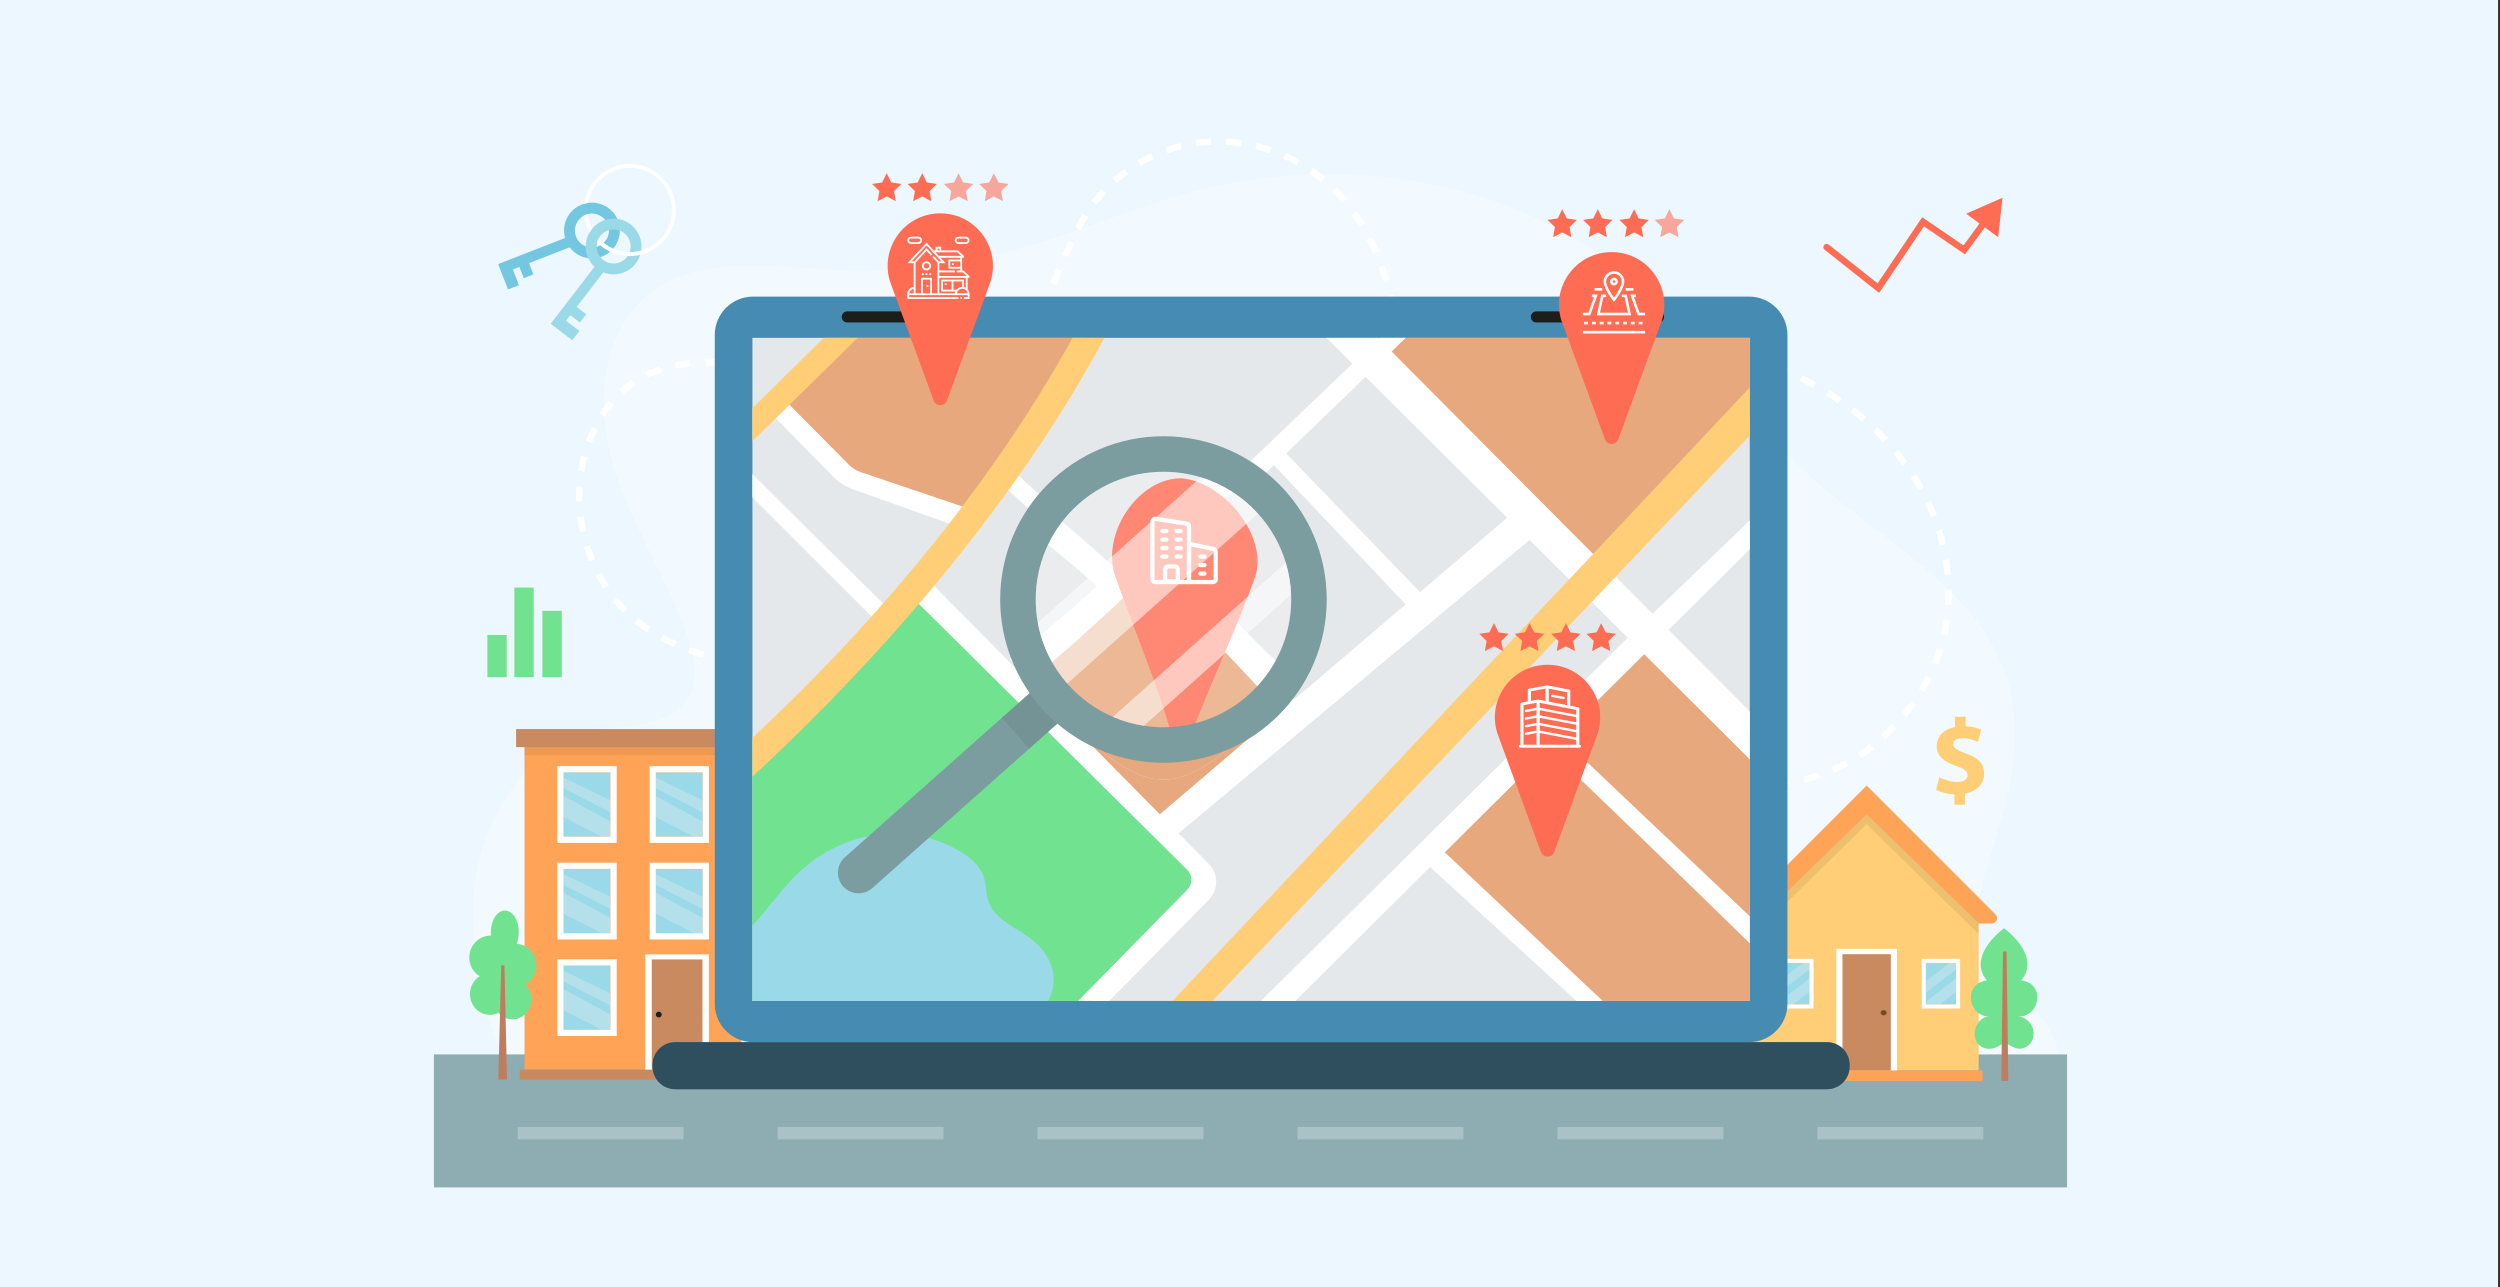 <svg width="507" height="261" viewBox="0 0 507 261" fill="none" xmlns="http://www.w3.org/2000/svg">
<rect x="0" y="0" width="507" height="261" fill="#333333" stroke="none"/>
<rect width="506.599" height="261" fill="#ECF7FF"/>
<g clip-path="url(#clip0_2130_5105)">
<g opacity="0.37">
<path d="M413.115 227C418.383 222.116 419.156 213.134 414.806 207.419C411.671 203.304 406.518 201.038 403.581 196.786C398.719 189.751 401.483 180.235 404.084 172.087C407.498 161.396 410.351 149.901 407.436 139.064C402.194 119.554 381.165 109.707 366.359 95.964C354.484 84.942 346.111 70.59 334.325 59.479C310.562 37.081 274.431 30.497 242.812 38.649C229.374 42.111 216.638 47.962 203.187 51.376C192.081 54.197 180.547 55.332 169.105 54.727C156.117 54.043 141.514 51.592 131.432 59.81C121.752 67.702 120.785 82.442 124.379 94.401C127.974 106.359 135.15 116.944 139.341 128.709C140.864 132.983 141.907 138.013 139.464 141.837C135.918 147.393 127.881 146.841 121.421 148.121C106.618 151.062 97.075 166.655 96.029 181.71C94.987 196.764 100.476 211.42 105.872 225.512L413.115 227Z" fill="white"/>
</g>
<path d="M343.245 70.576C343.757 70.621 344.27 70.669 344.782 70.722" stroke="white" stroke-width="1.325" stroke-miterlimit="10"/>
<path d="M347.819 71.133C356.117 72.458 364.145 75.491 371.237 80.005C380.047 85.613 387.466 93.61 391.608 103.197C395.755 112.785 396.457 123.975 392.748 133.738C390.919 138.547 388.076 142.941 384.609 146.744C382.525 149.027 380.206 151.111 377.645 152.842C371.679 156.878 364.56 158.91 357.433 159.956C347.612 161.396 337.534 161.065 327.828 158.994" stroke="white" stroke-width="1.325" stroke-miterlimit="10" stroke-dasharray="3.06 3.06"/>
<path d="M326.332 158.654C325.828 158.539 325.329 158.415 324.83 158.287" stroke="white" stroke-width="1.325" stroke-miterlimit="10"/>
<path d="M285.289 79.545C285.24 79.033 285.187 78.521 285.13 78.008" stroke="white" stroke-width="1.325" stroke-miterlimit="10"/>
<path d="M284.79 74.962C283.165 61.391 279.963 47.472 270.252 38.106C263.589 31.676 254.182 28.13 244.94 28.757C235.701 29.384 226.79 34.228 221.398 41.758C215.693 49.724 213.961 60.159 207.602 67.618C202.74 73.319 195.547 76.706 188.163 77.978C180.78 79.25 173.18 78.547 165.823 77.121C159.389 75.871 153.03 74.07 146.489 73.61C139.949 73.151 133.029 74.176 127.757 78.066C124.736 80.292 122.396 83.361 120.687 86.704C113.877 100.031 118.174 118.018 130.274 126.823C136.452 131.319 144.008 133.434 151.44 135.191C156.827 136.468 162.25 137.607 167.695 138.601" stroke="white" stroke-width="1.325" stroke-miterlimit="10" stroke-dasharray="3.07 3.07"/>
<path d="M169.205 138.87C169.713 138.958 170.221 139.051 170.729 139.139" stroke="white" stroke-width="1.325" stroke-miterlimit="10"/>
<path d="M419.2 213.836H88V240.8H419.2V213.836Z" fill="#8DADB2"/>
<g opacity="0.25">
<path d="M138.634 228.541H104.984V231.067H138.634V228.541Z" fill="white"/>
<path d="M191.352 228.541H157.702V231.067H191.352V228.541Z" fill="white"/>
<path d="M244.066 228.541H210.416V231.067H244.066V228.541Z" fill="white"/>
<path d="M296.785 228.541H263.135V231.067H296.785V228.541Z" fill="white"/>
<path d="M402.216 228.541H368.566V231.067H402.216V228.541Z" fill="white"/>
<path d="M349.502 228.541H315.853V231.067H349.502V228.541Z" fill="white"/>
</g>
<path d="M401.275 186.845L378.554 164.62L355.834 186.845V217.077H401.275V186.845Z" fill="#FFCE76"/>
<path opacity="0.08" d="M401.275 189.429V186.845L378.554 164.62L355.834 186.845V189.429L378.554 167.137L401.275 189.429Z" fill="#1D1D1B"/>
<path d="M396.699 195.271H390.543V203.71H396.699V195.271Z" fill="#9AD9E8"/>
<path d="M389.727 194.458V204.527H397.512V194.458H389.727ZM396.699 203.714H390.544V195.275H396.699V203.714Z" fill="white"/>
<path opacity="0.3" d="M396.7 195.271V196.587L390.544 201.321V199.016L395.406 195.271H396.7Z" fill="#F1F1F1"/>
<path opacity="0.3" d="M396.7 198.415V201.158L393.37 203.714H390.544V203.145L396.7 198.415Z" fill="#F1F1F1"/>
<path d="M366.966 195.271H360.811V203.71H366.966V195.271Z" fill="#9AD9E8"/>
<path d="M359.994 194.458V204.527H367.78V194.458H359.994ZM366.967 203.714H360.811V195.275H366.967V203.714Z" fill="white"/>
<path opacity="0.3" d="M366.966 195.271V196.587L360.811 201.321V199.016L365.673 195.271H366.966Z" fill="#F1F1F1"/>
<path opacity="0.3" d="M366.966 198.415V201.158L363.637 203.714H360.811V203.145L366.966 198.415Z" fill="#F1F1F1"/>
<path d="M384.08 192.961H373.026V217.077H384.08V192.961Z" fill="#C98A5F"/>
<path d="M372.403 192.423V217.62H373.653V216.538V193.505H383.457V216.538H383.448V217.62H384.706V192.423H372.403Z" fill="white"/>
<path d="M382.613 205.388C382.613 205.684 382.335 205.922 381.995 205.922C381.655 205.922 381.377 205.684 381.377 205.388C381.377 205.092 381.655 204.854 381.995 204.854C382.335 204.854 382.613 205.092 382.613 205.388Z" fill="#754C24"/>
<path d="M378.555 159.307L352.421 185.441C351.736 186.126 352.222 187.291 353.185 187.291H355.759L378.555 165.154L401.346 187.291H403.92C404.887 187.291 405.369 186.126 404.684 185.441L378.555 159.307Z" fill="#FFA457"/>
<path d="M402.075 217.077H355V219.206H402.075V217.077Z" fill="#FFA457"/>
<path d="M150.341 150.387H106.375V216.94H150.341V150.387Z" fill="#FFA457"/>
<path opacity="0.08" d="M150.341 150.387H106.375V153.178H150.341V150.387Z" fill="#1D1D1B"/>
<path d="M143.116 194.061H131.528V216.914H143.116V194.061Z" fill="#C98A5F"/>
<path d="M143.769 193.553V217.426H142.458V216.406V194.573H132.182V216.406H132.191V217.426H130.87V193.553H143.769Z" fill="white"/>
<path d="M132.999 205.755C132.999 206.081 133.264 206.346 133.595 206.346C133.922 206.346 134.191 206.081 134.191 205.755C134.191 205.428 133.926 205.163 133.595 205.163C133.264 205.163 132.999 205.428 132.999 205.755Z" fill="#1D1D1B"/>
<path d="M123.801 156.635H114.293V169.676H123.801V156.635Z" fill="#9AD9E8"/>
<path d="M113.03 155.373V170.935H125.064V155.373H113.03ZM114.289 156.631H123.801V169.672H114.289V156.631Z" fill="white"/>
<path opacity="0.3" d="M123.801 162.293V164.752L114.293 159.864V157.713L123.801 162.293Z" fill="#F1F1F1"/>
<path opacity="0.3" d="M123.801 166.589V169.676H122.052L114.293 165.715V161.445L123.801 166.589Z" fill="#F1F1F1"/>
<path d="M142.511 156.635H132.999V169.676H142.511V156.635Z" fill="#9AD9E8"/>
<path d="M131.736 155.373V170.935H143.77V155.373H131.736ZM132.999 156.631H142.511V169.672H132.999V156.631Z" fill="white"/>
<path opacity="0.3" d="M142.511 162.293V164.757L132.999 159.864V157.713L142.511 162.293Z" fill="#F1F1F1"/>
<path opacity="0.3" d="M142.511 166.589V169.676H140.758L132.999 165.71V161.445L142.511 166.589Z" fill="#F1F1F1"/>
<path d="M123.801 176.22H114.293V189.261H123.801V176.22Z" fill="#9AD9E8"/>
<path d="M113.03 174.958V190.52H125.064V174.958H113.03ZM114.293 176.216H123.805V189.257H114.293V176.216Z" fill="white"/>
<path opacity="0.3" d="M123.801 181.877V184.337L114.293 179.449V177.298L123.801 181.877Z" fill="#F1F1F1"/>
<path opacity="0.3" d="M123.801 186.174V189.261H122.052L114.293 185.3V181.03L123.801 186.174Z" fill="#F1F1F1"/>
<path d="M142.511 176.22H132.999V189.261H142.511V176.22Z" fill="#9AD9E8"/>
<path d="M131.736 174.958V190.52H143.77V174.958H131.736ZM132.999 176.216H142.511V189.257H132.999V176.216Z" fill="white"/>
<path opacity="0.3" d="M142.511 181.877V184.342L132.999 179.449V177.298L142.511 181.877Z" fill="#F1F1F1"/>
<path opacity="0.3" d="M142.511 186.174V189.261H140.758L132.999 185.295V181.03L142.511 186.174Z" fill="#F1F1F1"/>
<path d="M123.801 195.805H114.293V208.846H123.801V195.805Z" fill="#9AD9E8"/>
<path d="M113.03 194.542V210.104H125.064V194.542H113.03ZM114.293 195.801H123.805V208.841H114.293V195.801Z" fill="white"/>
<path opacity="0.3" d="M123.801 201.462V203.922L114.293 199.034V196.883L123.801 201.462Z" fill="#F1F1F1"/>
<path opacity="0.3" d="M123.801 205.759V208.846H122.052L114.293 204.885V200.615L123.801 205.759Z" fill="#F1F1F1"/>
<path d="M152.173 147.856H104.666V151.522H152.173V147.856Z" fill="#C98A5F"/>
<path d="M151.45 216.918H105.391V218.936H151.45V216.918Z" fill="#C98A5F"/>
<path d="M412.315 210.378C412.019 211.791 410.734 212.78 409.339 212.67C408.473 212.599 407.727 212.052 406.967 211.646C406.292 211.279 405.629 212.034 405.011 212.317C404.839 212.392 404.658 212.467 404.477 212.52C403.96 212.688 403.426 212.754 402.874 212.67C401.628 212.467 400.719 211.522 400.507 210.237C400.206 208.426 401.469 206.152 403.43 206.152C399.049 206.152 398.029 199.373 402.958 198.848C399.544 194.785 403.85 190.413 405.673 188.841H405.678C406.124 188.462 406.42 188.25 406.42 188.25L406.424 188.245C406.424 188.245 414.139 193.774 409.886 198.835C414.823 199.365 413.794 206.139 409.418 206.139C411.41 206.426 412.757 208.32 412.315 210.378Z" fill="#71E28F"/>
<path d="M407.289 219.21H405.85L406.212 192.957H406.932L407.289 219.21Z" fill="#BF7D60"/>
<path d="M107.792 202.672C107.792 204.911 106.061 206.717 103.928 206.717H103.862C102.758 206.7 101.769 206.192 101.076 205.393C100.55 205.658 99.963 205.812 99.336 205.812C97.114 205.812 95.313 203.926 95.313 201.599C95.313 200.054 96.103 198.711 97.282 197.974C96.015 197.196 95.167 195.788 95.167 194.176C95.167 191.725 97.128 189.729 99.548 189.729C99.561 189.729 99.574 189.733 99.587 189.733C99.561 189.504 99.548 189.274 99.548 189.036C99.548 186.66 100.771 184.73 102.299 184.664C102.325 184.659 102.356 184.659 102.378 184.659C103.942 184.659 105.209 186.616 105.209 189.036C105.209 189.914 105.037 190.731 104.75 191.42C106.98 191.478 108.777 193.39 108.777 195.744C108.777 197.444 107.836 198.919 106.468 199.625C107.28 200.372 107.792 201.458 107.792 202.672Z" fill="#71E28F"/>
<path d="M102.824 218.936H101.062L101.65 195.779H102.303L102.824 218.936Z" fill="#BF7D60"/>
<path d="M354.703 211.35H152.742C148.441 211.35 144.952 207.861 144.952 203.56V67.936C144.952 63.635 148.441 60.146 152.742 60.146H354.703C359.005 60.146 362.493 63.635 362.493 67.936V203.56C362.493 207.861 359.005 211.35 354.703 211.35Z" fill="#468CB2"/>
<path d="M354.853 68.514H152.592V202.986H354.853V68.514Z" fill="#E5E8EA"/>
<path d="M208.331 140.071L236.408 168.956L261.818 146.885L233.467 114.794L208.331 140.071Z" fill="#E8A87E"/>
<path d="M354.854 188.356V202.986H323.491L289.93 174.052L313.838 149.424L354.854 188.356Z" fill="#E8A87E"/>
<path d="M354.854 148.691V187.287L313.838 149.424L333.092 130.073L354.854 148.691Z" fill="#E8A87E"/>
<path d="M354.853 68.514V84.359L322.793 115.704L277.449 70.718L279.75 68.514H354.853Z" fill="#E8A87E"/>
<path d="M219.494 68.514L211.082 83.538L196.381 105.203L171.819 97.488L168.542 93.995L158.023 80.954L169.063 68.514H219.494Z" fill="#E8A87E"/>
<path d="M244.458 178.389L243.155 181.149L221.344 202.986H152.592V151.072L186.573 119.086L233.466 166.642L244.458 178.389Z" fill="#71E28F"/>
<path d="M336.346 65.401H311.572C310.95 65.401 310.446 64.898 310.446 64.275C310.446 63.652 310.95 63.149 311.572 63.149H336.346C336.969 63.149 337.472 63.652 337.472 64.275C337.472 64.898 336.969 65.401 336.346 65.401Z" fill="#1D1D1B"/>
<path d="M196.597 65.401H171.823C171.201 65.401 170.697 64.898 170.697 64.275C170.697 63.652 171.201 63.149 171.823 63.149H196.597C197.22 63.149 197.723 63.652 197.723 64.275C197.723 64.898 197.22 65.401 196.597 65.401Z" fill="#1D1D1B"/>
<path d="M212.539 202.986H152.592V187.72C155.966 184.072 158.792 179.837 162.488 176.494C166.785 172.599 172.265 169.994 178.019 169.261C183.773 168.528 189.779 169.707 194.751 172.688C196.787 173.907 198.735 175.54 199.49 177.784C200.033 179.404 199.905 181.197 200.466 182.814C201.773 186.572 206.149 188.082 209.271 190.542C211.475 192.273 213.197 194.728 213.608 197.501C213.881 199.387 213.458 201.321 212.539 202.986Z" fill="#9AD9E8"/>
<path d="M354.853 144.271V153.982L333.445 132.67L330.111 129.345L322.793 122.063L318.214 117.501L310.177 109.508L305.646 104.995L276.942 76.415L274.27 73.756L269.002 68.514H279.455L279.596 68.66L282.219 71.288L323.076 112.343L327.655 116.945L335.145 124.47L338.404 127.737L354.853 144.271Z" fill="white"/>
<path d="M285.072 68.514C284.14 69.424 283.182 70.352 282.214 71.292C280.501 72.957 278.739 74.67 276.937 76.419C271.788 81.405 266.33 86.669 260.828 91.963C260.002 92.758 259.176 93.553 258.346 94.344C250.971 101.436 243.588 108.506 236.862 114.94C235.904 115.854 234.963 116.755 234.036 117.638C223.058 128.135 214.173 136.583 210.468 140.107C209.262 141.255 208.604 141.877 208.604 141.877L206.162 138.897L207.765 137.364L226.356 119.581L229.006 117.042L274.261 73.761L279.587 68.665L279.737 68.519H285.072V68.514Z" fill="white"/>
<path d="M245.146 182.491L224.948 202.982H218.655L240.788 180.416C241.892 179.294 241.874 177.493 240.757 176.384L186.347 122.478L184.303 120.451L186.378 115.708L189.443 118.813L207.774 137.36L210.476 140.102L235.219 165.145L239.026 168.996L245.142 175.192C247.138 177.214 247.142 180.469 245.146 182.491Z" fill="white"/>
<path d="M180.797 124.09L178.62 126.863L176.756 125.004L152.592 100.91V96.159L179.075 122.39L180.797 124.09Z" fill="white"/>
<path d="M156.059 83.538L169.033 96.719C170.124 97.828 171.457 98.68 172.923 99.201L194.858 107.035L197.724 103.582L174.553 95.748C173.656 95.443 172.844 94.935 172.177 94.264L158.978 80.954L156.059 83.538Z" fill="white"/>
<path d="M173.948 68.514L160.108 82.098L157.326 84.827L152.592 89.473V82.743L167.041 68.514H173.948Z" fill="#FFCE76"/>
<path d="M237.923 169.915L311.93 108.042L307.346 103.547L233.467 166.642L237.923 169.915Z" fill="white"/>
<path d="M232.287 115.704C232.835 116.454 261.565 146.956 261.565 146.956L264.754 144.094L235.202 113.182L232.287 115.704Z" fill="white"/>
<path d="M256.757 92.652L287.201 124.818L289.93 122.094L259.38 90.453L256.757 92.652Z" fill="white"/>
<path d="M354.853 105.556V111.389L338.403 127.737L333.444 132.67L316.509 149.495L314.018 151.968L293.007 172.856L290.017 175.823L262.691 202.986H255.731L330.11 129.345L331.537 127.927L335.144 124.47L354.853 105.556Z" fill="white"/>
<path d="M325.028 202.986H319.689L290.018 175.823L288.561 174.485L291.144 171.103L293.007 172.856L325.028 202.986Z" fill="white"/>
<path d="M354.853 185.821V191.301C346.255 182.911 321.411 158.698 314.018 151.968C312.764 150.824 312.018 150.188 311.93 150.21L313.829 146.956L316.509 149.495L354.853 185.821Z" fill="white"/>
<path d="M203.513 98.495L227.858 120.95L229.916 117.863L205.226 95.236L203.513 98.495Z" fill="white"/>
<path d="M354.854 78.574V88.32L327.656 116.945L322.794 122.063L245.893 202.986H237.772L318.214 117.501L323.076 112.343L354.854 78.574Z" fill="#FFCE76"/>
<path d="M223.968 68.514C218.721 78.305 212.804 87.68 206.595 96.494C205.911 97.475 205.213 98.446 204.515 99.418V99.422C199.578 106.267 194.5 112.754 189.443 118.813C188.414 120.054 187.385 121.277 186.348 122.478C173.647 137.342 161.393 149.389 152.592 157.506V149.619C161.623 141.193 169.642 132.944 176.756 125.008C177.542 124.13 178.319 123.26 179.075 122.394C183.99 116.808 188.445 111.389 192.486 106.196C193.4 105.026 194.288 103.864 195.153 102.716C205.2 89.433 212.446 77.722 217.516 68.519H223.968V68.514Z" fill="#FFCE76"/>
<path d="M370.5 220.897H136.947C134.399 220.897 132.332 218.831 132.332 216.283V215.96C132.332 213.412 134.399 211.345 136.947 211.345H370.496C373.044 211.345 375.11 213.412 375.11 215.96V216.283C375.11 218.831 373.048 220.897 370.5 220.897Z" fill="#468CB2"/>
<path opacity="0.55" d="M370.5 220.897H136.947C134.399 220.897 132.332 218.831 132.332 216.283V215.96C132.332 213.412 134.399 211.345 136.947 211.345H370.496C373.044 211.345 375.11 213.412 375.11 215.96V216.283C375.11 218.831 373.048 220.897 370.5 220.897Z" fill="#1D1D1B"/>
<path d="M239.067 104.081C246.247 104.081 251.383 111.027 249.272 117.894L240.422 142.045C239.959 143.304 238.179 143.304 237.715 142.045L228.866 117.894C226.755 111.032 231.886 104.081 239.067 104.081Z" fill="#FF6C54"/>
<path d="M244.194 114.905L239.071 109.782L233.949 114.905C233.816 115.037 233.909 115.267 234.099 115.267H234.602L234.616 115.253V120.76H237.866H237.99H238.113H240.034H240.158H240.281H243.532V115.253L243.545 115.267H244.048C244.229 115.267 244.327 115.037 244.194 114.905Z" fill="white"/>
<path d="M237.508 116.105H235.755V118.684H237.508V116.105Z" fill="#FF6C54"/>
<path d="M242.034 116.105H240.122V120.76H242.034V116.105Z" fill="#FF6C54"/>
<path d="M235.948 158.111C234.601 158.111 233.281 157.881 231.952 157.435C229.686 156.702 227.403 155.355 225.036 153.606C220.806 150.467 216.218 146.081 211.912 141.665C210.773 140.486 209.66 139.303 208.596 138.124C207.991 137.457 207.403 136.795 206.842 136.137C206.109 135.289 205.425 134.45 204.771 133.619C202.833 131.12 201.283 128.718 200.364 126.342C199.746 124.761 199.415 123.189 199.419 121.586C199.388 116.662 202.683 111.84 207.284 106.519C208.485 105.136 209.775 103.741 211.113 102.341C219.662 93.756 228.242 84.973 235.953 85.057C238.58 85.052 241.133 85.953 243.782 87.503C245.571 88.554 247.403 89.901 249.271 91.442C250.777 92.674 252.305 94.039 253.846 95.474C255.714 97.205 257.582 99.047 259.406 100.906C263.698 105.322 267.682 109.738 270.08 113.849C271.404 116.119 272.243 118.322 272.429 120.566C272.464 120.901 272.477 121.241 272.477 121.581C272.517 126.973 268.516 132.317 263.208 138.221C261.928 139.634 260.585 141.052 259.199 142.46C258.991 142.672 258.779 142.889 258.563 143.101C250.623 150.89 243.049 158.186 235.948 158.111Z" fill="#E5E8EA"/>
<path d="M234.756 114.604C243.968 125.15 254.169 136.252 259.199 142.465C258.991 142.677 258.779 142.893 258.563 143.105C250.623 150.891 243.05 158.186 235.949 158.106C234.602 158.106 233.281 157.877 231.952 157.431C229.687 156.698 227.404 155.351 225.037 153.602C220.806 150.462 216.218 146.077 211.912 141.661C210.773 140.482 209.66 139.299 208.596 138.119C207.991 137.453 207.404 136.79 206.843 136.132C211.232 132.626 217.569 126.819 224.167 120.38C224.785 119.775 225.408 119.162 226.035 118.548C227.704 116.905 229.382 115.227 231.042 113.549C231.537 113.045 232.032 112.542 232.522 112.034C233.255 112.891 234.001 113.748 234.756 114.604Z" fill="#E8A87E"/>
<path d="M249.267 91.447C250.773 92.679 252.301 94.043 253.842 95.479C249.943 99.612 243.606 105.993 237.225 112.206L237.22 112.211C236.394 113.01 235.569 113.805 234.756 114.6C234.262 115.077 233.776 115.549 233.286 116.022C221.733 127.155 212.539 135.209 208.596 138.119C207.991 137.453 207.403 136.79 206.843 136.132C206.11 135.284 205.425 134.445 204.771 133.615C209.501 130.352 215.887 124.924 222.462 118.861C223.725 117.695 224.997 116.508 226.26 115.306C235.41 106.642 244.383 97.32 249.267 91.447Z" fill="white"/>
<path d="M237.22 112.215C246.684 122.297 257.238 132.776 263.208 138.225C261.928 139.638 260.585 141.056 259.199 142.465C258.991 142.677 258.779 142.893 258.563 143.105C253.661 137.634 238.695 121.944 233.286 116.026C232.155 114.794 231.378 113.937 231.042 113.553C230.954 113.447 230.892 113.377 230.87 113.346C232.239 112.14 233.59 110.939 234.924 109.747C235.675 110.564 236.443 111.389 237.22 112.215Z" fill="white"/>
<path d="M227.497 116.424C227.007 117.135 226.521 117.846 226.035 118.548C225.536 119.276 225.041 120.001 224.547 120.716C224.419 120.606 224.295 120.491 224.167 120.38C223.597 119.868 223.028 119.36 222.462 118.861C216.686 113.752 211.286 109.27 207.28 106.514C208.481 105.132 209.771 103.737 211.109 102.337C214.911 105.234 220.343 109.972 226.26 115.306C226.671 115.677 227.082 116.048 227.497 116.424Z" fill="white"/>
<path d="M239.764 97.011C248.123 97.841 257.048 108.444 254.628 116.781C250.976 127.079 245.421 138.601 241.115 150.179C240.431 152.008 238.474 152.162 237.993 150.391C234.942 139.188 229.903 127.503 226.021 116.494C223.447 107.406 231.413 96.71 239.764 97.011Z" fill="#FF6C54"/>
<path d="M238.139 117.501C237.318 117.497 236.496 117.497 235.675 117.497C235.675 116.287 235.675 115.072 235.679 113.862C236.492 113.862 237.304 113.862 238.121 113.871C238.126 115.081 238.135 116.291 238.139 117.501Z" fill="#FF6C54"/>
<path d="M244.525 120.438C243.628 120.433 242.727 120.429 241.831 120.429C241.827 118.261 241.8 116.088 241.756 113.92C242.643 113.937 243.531 113.959 244.414 113.986C244.476 116.137 244.511 118.287 244.525 120.438Z" fill="#FF6C54"/>
<path d="M326.835 51.124C334.015 51.124 339.151 58.07 337.04 64.937L328.19 89.088C327.727 90.347 325.947 90.347 325.483 89.088L316.634 64.937C314.518 58.07 319.654 51.124 326.835 51.124Z" fill="#FF6C54"/>
<path d="M324.027 42.429L324.95 44.297L327.007 44.597L325.519 46.05L325.868 48.099L324.027 47.132L322.185 48.099L322.539 46.05L321.046 44.597L323.108 44.297L324.027 42.429Z" fill="#FF6C54"/>
<path d="M316.82 42.429L317.743 44.297L319.8 44.597L318.312 46.05L318.661 48.099L316.82 47.132L314.978 48.099L315.331 46.05L313.839 44.597L315.901 44.297L316.82 42.429Z" fill="#FF6C54"/>
<path d="M331.397 42.429L332.32 44.297L334.378 44.597L332.889 46.05L333.238 48.099L331.397 47.132L329.555 48.099L329.909 46.05L328.416 44.597L330.478 44.297L331.397 42.429Z" fill="#FF6C54"/>
<path opacity="0.58" d="M338.551 42.429L339.474 44.297L341.531 44.597L340.043 46.05L340.396 48.099L338.551 47.132L336.709 48.099L337.062 46.05L335.574 44.597L337.632 44.297L338.551 42.429Z" fill="#FF6C54"/>
<path d="M313.838 134.816C321.018 134.816 326.154 141.763 324.043 148.629L315.194 172.781C314.73 174.039 312.95 174.039 312.487 172.781L303.637 148.629C301.526 141.763 306.658 134.816 313.838 134.816Z" fill="#FF6C54"/>
<path d="M310.182 126.373L311.1 128.236L313.163 128.537L311.67 129.99L312.023 132.039L310.182 131.071L308.34 132.039L308.689 129.99L307.201 128.537L309.259 128.236L310.182 126.373Z" fill="#FF6C54"/>
<path d="M302.975 126.373L303.893 128.236L305.956 128.537L304.463 129.99L304.816 132.039L302.975 131.071L301.133 132.039L301.482 129.99L299.994 128.537L302.052 128.236L302.975 126.373Z" fill="#FF6C54"/>
<path d="M317.552 126.373L318.471 128.236L320.533 128.537L319.04 129.99L319.394 132.039L317.552 131.071L315.711 132.039L316.059 129.99L314.571 128.537L316.629 128.236L317.552 126.373Z" fill="#FF6C54"/>
<path d="M324.706 126.373L325.629 128.236L327.687 128.537L326.195 129.99L326.548 132.039L324.706 131.071L322.865 132.039L323.214 129.99L321.726 128.537L323.783 128.236L324.706 126.373Z" fill="#FF6C54"/>
<path d="M190.69 43.268C197.871 43.268 203.002 50.214 200.895 57.081L192.046 81.232C191.582 82.491 189.803 82.491 189.339 81.232L180.489 57.081C178.374 50.214 183.51 43.268 190.69 43.268Z" fill="#FF6C54"/>
<path d="M188.747 55.293H186.994V57.872H188.747V55.293Z" fill="#FF6C54"/>
<path d="M194.254 55.293H192.501V57.872H194.254V55.293Z" fill="#FF6C54"/>
<path d="M191.564 55.293H189.652V59.947H191.564V55.293Z" fill="#FF6C54"/>
<path d="M187.029 35.138L187.952 37.002L190.009 37.302L188.521 38.755L188.87 40.808L187.029 39.837L185.187 40.808L185.54 38.755L184.048 37.302L186.11 37.002L187.029 35.138Z" fill="#FF6C54"/>
<path d="M179.822 35.138L180.745 37.002L182.802 37.302L181.314 38.755L181.663 40.808L179.822 39.837L177.98 40.808L178.333 38.755L176.841 37.302L178.903 37.002L179.822 35.138Z" fill="#FF6C54"/>
<path opacity="0.58" d="M194.399 35.138L195.322 37.002L197.38 37.302L195.891 38.755L196.24 40.808L194.399 39.837L192.557 40.808L192.911 38.755L191.418 37.302L193.48 37.002L194.399 35.138Z" fill="#FF6C54"/>
<path opacity="0.58" d="M201.553 35.138L202.476 37.002L204.533 37.302L203.045 38.755L203.398 40.808L201.553 39.837L199.711 40.808L200.064 38.755L198.576 37.302L200.634 37.002L201.553 35.138Z" fill="#FF6C54"/>
<path d="M108.234 119.161H104.317V137.333H108.234V119.161Z" fill="#71E28F"/>
<path d="M113.918 123.873H110.001V137.333H113.918V123.873Z" fill="#71E28F"/>
<path d="M102.754 128.771H98.837V137.333H102.754V128.771Z" fill="#71E28F"/>
<path d="M396.356 163.184V161.109C394.89 161.043 393.473 160.65 392.643 160.168L393.296 157.611C394.215 158.115 395.504 158.574 396.922 158.574C398.167 158.574 399.019 158.093 399.019 157.218C399.019 156.388 398.322 155.863 396.701 155.319C394.365 154.533 392.766 153.438 392.766 151.319C392.766 149.393 394.122 147.887 396.458 147.428V145.353H398.6V147.274C400.066 147.34 401.046 147.644 401.77 147.993L401.135 150.462C400.565 150.223 399.562 149.72 397.986 149.72C396.564 149.72 396.105 150.329 396.105 150.943C396.105 151.663 396.869 152.122 398.728 152.824C401.329 153.743 402.375 154.944 402.375 156.909C402.375 158.852 400.998 160.513 398.485 160.95V163.18H396.356V163.184Z" fill="#FFCE76"/>
<path d="M370.443 50.121L380.927 58.437L389.997 44.977L398.344 50.682L402.68 44.769" stroke="#FF6C54" stroke-width="1.325" stroke-miterlimit="10" stroke-linecap="round"/>
<path d="M405.232 48.103L406.111 40.093L398.736 43.339L405.232 48.103Z" fill="#FF6C54"/>
<path d="M122.418 49.265C122.219 49.455 121.994 49.618 121.751 49.76C122.352 50.267 123.023 50.696 123.738 51.031C123.959 50.846 124.162 50.643 124.343 50.426C123.654 50.126 123.005 49.733 122.418 49.265Z" fill="#73C7E0"/>
<path d="M122.418 49.265C123.407 48.329 123.783 46.854 123.261 45.503C122.626 43.873 120.881 42.994 119.225 43.401C119.075 43.436 118.934 43.48 118.788 43.537C118.673 43.582 118.558 43.635 118.452 43.692C116.907 44.487 116.178 46.346 116.823 48.006C117.516 49.782 119.521 50.66 121.292 49.971C121.451 49.905 121.605 49.835 121.751 49.755C122.352 50.263 123.023 50.691 123.738 51.027C123.266 51.447 122.709 51.782 122.091 52.025C119.68 52.961 117.017 52.131 115.529 50.157L107.284 53.367L108.172 55.646L106.216 56.41L105.328 54.131L103.999 54.648L105.235 57.828L103.023 58.689L101.786 55.509L101.022 53.553L114.597 48.267C113.824 45.503 115.26 42.544 117.993 41.484C118.152 41.418 118.316 41.369 118.474 41.321C118.753 41.241 119.031 41.179 119.314 41.144C121.835 40.813 124.352 42.226 125.315 44.699C126.097 46.708 125.65 48.89 124.348 50.422C123.654 50.126 123.005 49.733 122.418 49.265Z" fill="#73C7E0"/>
<path d="M127.726 51.124H127.704C127.606 51.398 127.474 51.667 127.302 51.915C127.443 51.923 127.584 51.928 127.726 51.928C128.454 51.928 129.161 51.844 129.837 51.685C129.929 51.394 129.996 51.098 130.04 50.802C129.302 51.014 128.525 51.124 127.726 51.124Z" fill="#73C7E0"/>
<path d="M127.704 51.124C128.181 49.755 127.761 48.178 126.551 47.247C125.037 46.081 122.873 46.368 121.707 47.883C121.597 48.028 121.504 48.174 121.42 48.329C121.265 48.589 121.164 48.872 121.089 49.154C120.766 50.444 121.212 51.861 122.334 52.727C123.844 53.888 126.013 53.601 127.174 52.096C127.218 52.038 127.262 51.981 127.298 51.919C127.439 51.928 127.58 51.932 127.722 51.932C128.45 51.932 129.157 51.848 129.832 51.689C129.638 52.303 129.338 52.895 128.918 53.438C127.337 55.487 124.626 56.154 122.338 55.235L116.946 62.248L118.885 63.74L117.604 65.405L115.666 63.913L114.796 65.043L117.498 67.123L116.05 69.009L113.347 66.929L111.683 65.648L120.563 54.109C118.642 52.303 118.232 49.397 119.561 47.132C119.68 46.929 119.812 46.73 119.958 46.54C119.998 46.487 120.033 46.439 120.082 46.39C122.007 44.05 125.465 43.643 127.889 45.507C129.567 46.796 130.318 48.845 130.036 50.806C129.298 51.014 128.525 51.128 127.726 51.128H127.704V51.124Z" fill="#9AD9E8"/>
<path d="M127.726 33.239C123.001 33.239 119.089 36.768 118.47 41.325C118.748 41.245 119.027 41.184 119.309 41.148C119.994 37.121 123.505 34.043 127.722 34.043C132.429 34.043 136.262 37.876 136.262 42.584C136.262 46.487 133.622 49.79 130.036 50.802C129.298 51.009 128.526 51.124 127.726 51.124H127.704C126.512 51.12 125.377 50.872 124.348 50.426C123.655 50.126 123.006 49.733 122.418 49.265C122.06 48.978 121.725 48.664 121.416 48.329C121.261 48.589 121.16 48.872 121.085 49.154C121.292 49.367 121.513 49.57 121.747 49.76C122.348 50.267 123.019 50.696 123.734 51.031C124.825 51.548 126.026 51.857 127.293 51.914C127.435 51.923 127.576 51.928 127.717 51.928C128.446 51.928 129.153 51.844 129.828 51.685C133.966 50.727 137.062 47.008 137.062 42.584C137.07 37.434 132.88 33.239 127.726 33.239ZM118.793 43.537C118.678 43.581 118.563 43.635 118.457 43.692C118.603 44.924 118.987 46.085 119.565 47.123C119.685 46.92 119.817 46.721 119.963 46.531C120.003 46.478 120.038 46.43 120.087 46.381C119.627 45.467 119.331 44.46 119.23 43.396C119.08 43.44 118.934 43.484 118.793 43.537Z" fill="white"/>
<path d="M170.989 179.758C169.453 178.031 169.612 175.382 171.338 173.849L213.922 136.022L219.481 142.279L176.898 180.107C175.171 181.643 172.526 181.484 170.989 179.758Z" fill="#7C9DA0"/>
<path opacity="0.08" d="M219.49 142.275L213.93 136.015L203.147 145.593L208.708 151.853L219.49 142.275Z" fill="#1D1D1B"/>
<path d="M268.354 114.75C267.934 112.736 267.329 110.789 266.556 108.93C265.09 105.383 263.024 102.147 260.489 99.347C257.451 96.004 253.746 93.279 249.577 91.394C245.421 89.517 240.807 88.47 235.949 88.47C217.662 88.47 202.838 103.295 202.838 121.581C202.838 125.105 203.39 128.497 204.41 131.681C205.81 136.066 208.097 140.049 211.069 143.427C213.569 146.276 216.554 148.691 219.897 150.546C221.659 151.531 223.522 152.352 225.47 152.997C228.764 154.096 232.284 154.693 235.949 154.693C254.236 154.693 269.06 139.868 269.06 121.581C269.06 119.241 268.817 116.953 268.354 114.75ZM235.949 147.486C234.602 147.486 233.282 147.384 231.992 147.181C229.789 146.85 227.678 146.236 225.695 145.375C222.127 143.838 218.97 141.52 216.444 138.632C213.436 135.196 211.321 130.957 210.469 126.276C210.186 124.756 210.04 123.184 210.04 121.581C210.04 107.274 221.641 95.677 235.949 95.677C238.581 95.677 241.12 96.07 243.514 96.799C248.022 98.172 252.01 100.747 255.106 104.147C257.676 106.969 259.628 110.356 260.754 114.105C261.376 116.163 261.747 118.327 261.831 120.566C261.849 120.901 261.853 121.241 261.853 121.581C261.853 135.889 250.257 147.486 235.949 147.486Z" fill="#7C9DA0"/>
<path opacity="0.19" d="M261.853 121.582C261.853 135.889 250.257 147.486 235.949 147.486C234.602 147.486 233.281 147.384 231.992 147.181C229.788 146.85 227.678 146.236 225.695 145.375C222.127 143.838 218.969 141.52 216.443 138.632C213.436 135.196 211.321 130.957 210.468 126.276C210.186 124.757 210.04 123.185 210.04 121.582C210.04 107.274 221.641 95.677 235.949 95.677C238.581 95.677 241.12 96.07 243.513 96.799C248.022 98.172 252.01 100.747 255.105 104.147C257.675 106.969 259.627 110.356 260.753 114.105C261.376 116.163 261.747 118.327 261.831 120.566C261.849 120.901 261.853 121.241 261.853 121.582Z" fill="white"/>
<path opacity="0.54" d="M255.106 104.147L216.444 138.632C213.436 135.196 211.321 130.957 210.469 126.276L243.514 96.799C248.022 98.172 252.01 100.747 255.106 104.147Z" fill="white"/>
<path opacity="0.54" d="M261.831 120.566L231.993 147.181C229.789 146.85 227.678 146.236 225.695 145.375L260.754 114.105C261.377 116.163 261.748 118.327 261.831 120.566Z" fill="white"/>
<path d="M241.129 118.477H234.284C233.734 118.477 233.286 118.026 233.286 117.471V105.794C233.286 105.497 233.415 105.218 233.639 105.026C233.863 104.834 234.159 104.752 234.448 104.801L240.716 105.758C241.206 105.84 241.557 106.257 241.557 106.751V118.046C241.557 118.284 241.365 118.477 241.129 118.477ZM234.285 105.65C234.239 105.65 234.208 105.67 234.193 105.683C234.174 105.7 234.142 105.736 234.142 105.794V117.471C234.142 117.55 234.206 117.615 234.284 117.615H240.701V106.751C240.701 106.68 240.651 106.621 240.582 106.609L234.314 105.653C234.304 105.651 234.294 105.65 234.285 105.65V105.65Z" fill="white"/>
<path d="M245.978 118.477H241.13C240.894 118.477 240.702 118.284 240.702 118.046V110.287C240.702 110.157 240.76 110.034 240.86 109.953C240.96 109.87 241.091 109.839 241.217 109.865L246.189 110.915C246.655 111.019 246.977 111.422 246.977 111.897V117.471C246.977 118.025 246.529 118.477 245.978 118.477V118.477ZM241.558 117.615H245.978C246.057 117.615 246.121 117.55 246.121 117.471V111.897C246.121 111.83 246.075 111.772 246.01 111.757L241.558 110.818V117.615Z" fill="white"/>
<path d="M238.847 118.333H236.28C236.044 118.333 235.853 118.14 235.853 117.902V115.46C235.853 114.905 236.3 114.454 236.851 114.454H238.277C238.827 114.454 239.275 114.905 239.275 115.46V117.902C239.275 118.14 239.083 118.333 238.847 118.333ZM236.708 117.471H238.419V115.46C238.419 115.38 238.355 115.316 238.277 115.316H236.851C236.772 115.316 236.708 115.38 236.708 115.46V117.471Z" fill="white"/>
<path d="M236.566 108.132H235.71C235.474 108.132 235.282 107.939 235.282 107.701C235.282 107.463 235.474 107.27 235.71 107.27H236.566C236.802 107.27 236.993 107.463 236.993 107.701C236.993 107.939 236.802 108.132 236.566 108.132Z" fill="white"/>
<path d="M239.418 108.132H238.563C238.326 108.132 238.135 107.939 238.135 107.701C238.135 107.463 238.326 107.27 238.563 107.27H239.418C239.654 107.27 239.846 107.463 239.846 107.701C239.846 107.939 239.654 108.132 239.418 108.132Z" fill="white"/>
<path d="M236.566 109.856H235.71C235.474 109.856 235.282 109.663 235.282 109.425C235.282 109.187 235.474 108.994 235.71 108.994H236.566C236.802 108.994 236.993 109.187 236.993 109.425C236.993 109.663 236.802 109.856 236.566 109.856Z" fill="white"/>
<path d="M239.418 109.856H238.563C238.326 109.856 238.135 109.663 238.135 109.425C238.135 109.187 238.326 108.994 238.563 108.994H239.418C239.654 108.994 239.846 109.187 239.846 109.425C239.846 109.663 239.654 109.856 239.418 109.856Z" fill="white"/>
<path d="M236.566 111.58H235.71C235.474 111.58 235.282 111.387 235.282 111.149C235.282 110.911 235.474 110.718 235.71 110.718H236.566C236.802 110.718 236.993 110.911 236.993 111.149C236.993 111.387 236.802 111.58 236.566 111.58Z" fill="white"/>
<path d="M239.418 111.58H238.563C238.326 111.58 238.135 111.387 238.135 111.149C238.135 110.911 238.326 110.718 238.563 110.718H239.418C239.654 110.718 239.846 110.911 239.846 111.149C239.846 111.387 239.654 111.58 239.418 111.58Z" fill="white"/>
<path d="M236.566 113.304H235.71C235.474 113.304 235.282 113.111 235.282 112.873C235.282 112.635 235.474 112.442 235.71 112.442H236.566C236.802 112.442 236.993 112.635 236.993 112.873C236.993 113.111 236.802 113.304 236.566 113.304Z" fill="white"/>
<path d="M239.418 113.304H238.563C238.326 113.304 238.135 113.111 238.135 112.873C238.135 112.635 238.326 112.442 238.563 112.442H239.418C239.654 112.442 239.846 112.635 239.846 112.873C239.846 113.111 239.654 113.304 239.418 113.304Z" fill="white"/>
<path d="M244.266 113.304H243.41C243.174 113.304 242.982 113.111 242.982 112.873C242.982 112.635 243.174 112.442 243.41 112.442H244.266C244.502 112.442 244.694 112.635 244.694 112.873C244.694 113.111 244.502 113.304 244.266 113.304Z" fill="white"/>
<path d="M244.266 115.029H243.41C243.174 115.029 242.982 114.835 242.982 114.598C242.982 114.36 243.174 114.167 243.41 114.167H244.266C244.502 114.167 244.694 114.36 244.694 114.598C244.694 114.835 244.502 115.029 244.266 115.029Z" fill="white"/>
<path d="M244.266 116.753H243.41C243.174 116.753 242.982 116.56 242.982 116.322C242.982 116.084 243.174 115.891 243.41 115.891H244.266C244.502 115.891 244.694 116.084 244.694 116.322C244.694 116.56 244.502 116.753 244.266 116.753Z" fill="white"/>
<g clip-path="url(#clip1_2130_5105)">
<path d="M321.001 67.099H333.625V67.625H321.001V67.099Z" fill="white"/>
<path d="M321.264 65.258H322.053V65.784H321.264V65.258Z" fill="white"/>
<path d="M322.842 65.258H323.631V65.784H322.842V65.258Z" fill="white"/>
<path d="M324.421 65.258H325.21V65.784H324.421V65.258Z" fill="white"/>
<path d="M325.997 65.258H326.786V65.784H325.997V65.258Z" fill="white"/>
<path d="M327.577 65.258H328.366V65.784H327.577V65.258Z" fill="white"/>
<path d="M329.153 65.258H329.942V65.784H329.153V65.258Z" fill="white"/>
<path d="M330.731 65.258H331.52V65.784H330.731V65.258Z" fill="white"/>
<path d="M332.309 65.258H333.098V65.784H332.309V65.258Z" fill="white"/>
<path d="M329.68 58.419H331.258V58.945H329.68V58.419Z" fill="white"/>
<path d="M323.367 58.419H324.945V58.945H323.367V58.419Z" fill="white"/>
<path d="M322.503 63.943H321.001V63.416H322.129L323.258 60.26H322.842V59.734H324.005L322.503 63.943Z" fill="white"/>
<path d="M330.795 63.943H323.83L324.732 59.734H325.734V60.26H325.158L324.482 63.416H330.142L329.466 60.26H328.89V59.734H329.892L330.795 63.943Z" fill="white"/>
<path d="M333.624 63.943H332.122L330.62 59.734H331.783V60.26H331.367L332.495 63.416H333.624V63.943Z" fill="white"/>
<path d="M327.313 61.204L327.108 60.952C327.032 60.855 325.209 58.58 325.209 57.065C325.209 55.926 326.153 55 327.313 55C328.473 55 329.417 55.926 329.417 57.065C329.417 58.582 327.594 60.857 327.518 60.952L327.313 61.204ZM327.313 55.526C326.442 55.526 325.735 56.215 325.735 57.065C325.735 58.119 326.845 59.724 327.313 60.355C327.781 59.724 328.891 58.119 328.891 57.065C328.891 56.215 328.184 55.526 327.313 55.526V55.526Z" fill="white"/>
<path d="M327.313 57.893C326.879 57.893 326.524 57.538 326.524 57.104C326.524 56.67 326.879 56.315 327.313 56.315C327.747 56.315 328.102 56.67 328.102 57.104C328.102 57.538 327.747 57.893 327.313 57.893V57.893ZM327.313 56.841C327.169 56.841 327.05 56.96 327.05 57.104C327.05 57.249 327.169 57.367 327.313 57.367C327.458 57.367 327.576 57.249 327.576 57.104C327.576 56.96 327.458 56.841 327.313 56.841Z" fill="white"/>
</g>
<path d="M320.3 151.03H320.295V143.727C320.295 143.717 320.295 143.706 320.293 143.696C320.293 143.694 320.293 143.692 320.293 143.691C320.291 143.684 320.291 143.675 320.289 143.668C320.289 143.664 320.287 143.659 320.285 143.656C320.283 143.651 320.283 143.645 320.281 143.64C320.28 143.635 320.278 143.63 320.276 143.624C320.274 143.621 320.274 143.617 320.272 143.614C320.27 143.609 320.266 143.603 320.264 143.598C320.262 143.595 320.26 143.591 320.259 143.588C320.255 143.583 320.253 143.577 320.249 143.574C320.247 143.57 320.245 143.567 320.243 143.563C320.24 143.56 320.238 143.555 320.234 143.551C320.23 143.548 320.228 143.544 320.224 143.541C320.221 143.537 320.219 143.534 320.215 143.53C320.211 143.527 320.207 143.521 320.204 143.518C320.202 143.515 320.198 143.513 320.194 143.511C320.19 143.507 320.185 143.502 320.181 143.499C320.179 143.497 320.175 143.495 320.171 143.492C320.166 143.488 320.16 143.485 320.156 143.481C320.152 143.48 320.149 143.478 320.147 143.476C320.141 143.473 320.135 143.469 320.132 143.467C320.126 143.466 320.122 143.462 320.116 143.46C320.113 143.459 320.107 143.457 320.103 143.455C320.096 143.452 320.088 143.45 320.08 143.448C320.079 143.448 320.077 143.446 320.073 143.446C320.063 143.443 320.052 143.441 320.043 143.44H320.041L318.458 143.134V140.135C318.458 140.125 318.458 140.114 318.456 140.104C318.456 140.102 318.456 140.1 318.454 140.097C318.452 140.09 318.452 140.081 318.45 140.074C318.448 140.069 318.448 140.065 318.447 140.062C318.445 140.057 318.445 140.052 318.443 140.048C318.441 140.043 318.439 140.038 318.437 140.032C318.435 140.029 318.435 140.025 318.433 140.022C318.431 140.017 318.428 140.011 318.426 140.004C318.424 140.001 318.422 139.997 318.42 139.996C318.416 139.99 318.414 139.985 318.41 139.98C318.409 139.976 318.407 139.973 318.405 139.971C318.401 139.968 318.399 139.963 318.395 139.959C318.392 139.956 318.39 139.952 318.386 139.949C318.382 139.945 318.38 139.942 318.376 139.938C318.373 139.935 318.369 139.931 318.365 139.926C318.361 139.922 318.359 139.921 318.356 139.919C318.352 139.915 318.346 139.91 318.342 139.907C318.338 139.905 318.337 139.903 318.333 139.9C318.327 139.896 318.323 139.893 318.318 139.889C318.314 139.888 318.31 139.886 318.306 139.884C318.301 139.881 318.297 139.879 318.291 139.875C318.285 139.874 318.282 139.87 318.276 139.868C318.272 139.867 318.268 139.865 318.263 139.863C318.255 139.86 318.245 139.858 318.238 139.854C318.236 139.854 318.234 139.853 318.232 139.853C318.221 139.849 318.209 139.847 318.198 139.844L313.829 139.003C313.819 139.002 313.81 139 313.802 139C313.8 139 313.799 139 313.797 139C313.791 139 313.785 139 313.78 139C313.774 139 313.768 139 313.764 139C313.764 139 313.764 139 313.763 139C313.757 139 313.753 139 313.747 139C313.742 139 313.736 139 313.732 139C313.725 139 313.719 139.002 313.711 139.003C313.708 139.003 313.704 139.003 313.702 139.005H313.7H313.698L310.102 139.652C310.093 139.654 310.085 139.656 310.076 139.657C310.074 139.657 310.072 139.657 310.07 139.659C310.062 139.661 310.055 139.664 310.047 139.666C310.045 139.666 310.043 139.668 310.04 139.668C310.034 139.67 310.028 139.673 310.025 139.675C309.983 139.694 309.947 139.718 309.918 139.75C309.918 139.752 309.916 139.752 309.916 139.753C309.914 139.757 309.913 139.759 309.909 139.762C309.888 139.788 309.871 139.818 309.86 139.849C309.86 139.851 309.858 139.853 309.858 139.853C309.856 139.856 309.856 139.86 309.854 139.863C309.852 139.868 309.85 139.875 309.848 139.881V139.886C309.846 139.895 309.844 139.901 309.844 139.91V139.914C309.844 139.922 309.842 139.931 309.842 139.94V142.249L308.589 142.475C308.58 142.477 308.571 142.479 308.561 142.482C308.559 142.482 308.559 142.482 308.557 142.484C308.548 142.486 308.54 142.489 308.531 142.493C308.529 142.493 308.527 142.494 308.525 142.494C308.519 142.496 308.514 142.5 308.508 142.501C308.47 142.519 308.436 142.543 308.408 142.571C308.406 142.573 308.404 142.576 308.4 142.578C308.398 142.58 308.396 142.583 308.394 142.587C308.37 142.616 308.351 142.651 308.339 142.688C308.337 142.695 308.336 142.7 308.334 142.707V142.711C308.332 142.719 308.33 142.728 308.33 142.737V142.739C308.328 142.747 308.328 142.758 308.328 142.766V151.032H308.322C308.144 151.032 308 151.164 308 151.328C308 151.492 308.144 151.624 308.322 151.624H320.302C320.48 151.624 320.624 151.492 320.624 151.328C320.623 151.162 320.479 151.03 320.3 151.03V151.03ZM313.655 142.807C313.679 142.815 313.708 142.82 313.734 142.822L319.65 143.964V144.955L312.254 143.527V142.536L313.655 142.807ZM319.65 146.496L312.254 145.068V144.025L319.65 145.454V146.496ZM319.65 146.995V148.027L312.254 146.61V145.567L319.65 146.995ZM312.254 147.108L319.65 148.528V149.57L312.254 148.153V147.108ZM319.65 150.069V151.03H312.254V148.65L319.65 150.069ZM314.083 142.283V139.657L317.811 140.374V143.004L314.083 142.283ZM310.483 140.184L313.438 139.652V142.16L311.998 141.882C311.994 141.882 311.988 141.881 311.984 141.881C311.981 141.881 311.975 141.879 311.971 141.879C311.964 141.877 311.956 141.877 311.948 141.877C311.945 141.877 311.941 141.877 311.937 141.877C311.928 141.877 311.918 141.877 311.909 141.877C311.907 141.877 311.905 141.877 311.903 141.877C311.892 141.879 311.878 141.879 311.867 141.882L310.483 142.132V140.184ZM308.971 143.009L310.176 142.791C310.208 142.789 310.241 142.784 310.269 142.773L311.609 142.531V143.525L309.439 143.938C309.295 143.966 309.204 144.095 309.232 144.226C309.259 144.341 309.369 144.421 309.492 144.421C309.509 144.421 309.528 144.419 309.545 144.416L311.607 144.024V145.066L309.437 145.48C309.293 145.508 309.202 145.637 309.23 145.767C309.257 145.882 309.367 145.963 309.49 145.963C309.507 145.963 309.526 145.961 309.543 145.957L311.605 145.565V146.61L309.435 147.023C309.291 147.051 309.2 147.18 309.228 147.311C309.255 147.426 309.365 147.506 309.488 147.506C309.505 147.506 309.524 147.504 309.541 147.501L311.604 147.108V148.151L309.433 148.564C309.289 148.592 309.198 148.721 309.226 148.852C309.253 148.967 309.363 149.047 309.486 149.047C309.503 149.047 309.522 149.046 309.539 149.042L311.609 148.65V151.03H308.971V143.009Z" fill="white"/>
<path d="M317.142 141.307L314.867 140.876C314.723 140.849 314.583 140.934 314.555 141.066C314.524 141.199 314.617 141.328 314.761 141.354L317.036 141.785C317.055 141.788 317.072 141.79 317.089 141.79C317.212 141.79 317.322 141.71 317.349 141.595C317.379 141.464 317.286 141.335 317.142 141.307Z" fill="white"/>
<path d="M193.08 53.395H193.451V53.753H193.08V53.395Z" fill="white"/>
<path d="M191.599 57.442H191.969V57.813H191.599V57.442Z" fill="white"/>
<path d="M194.747 60.254H195.118V60.624H194.747V60.254Z" fill="white"/>
<path d="M196.229 56.338H196.624V56.014L195.388 54.857H195.117V52.266H195.513V51.941L194.277 50.785H190.871V50.044H189.746V50.785H189.353L187.895 49.217L184.028 53.376H185.301V58.193C184.63 58.193 184.002 58.962 184.002 59.487V60.625H194.377V60.254H184.372V59.857H196.25V60.254H195.488V60.625H196.62L196.624 59.487C196.585 59.171 196.435 58.885 196.229 58.663V56.338ZM195.858 58.373C195.745 58.31 195.622 58.262 195.492 58.231V56.708H190.857V59.118H193.772C193.725 59.235 193.693 59.358 193.677 59.487H190.49V56.338H195.858V58.373ZM193.987 58.748H193.36V57.078H195.122V58.19C194.663 58.197 194.254 58.413 193.987 58.748ZM191.228 58.748V57.078H192.989V58.748H191.228ZM194.747 54.117H192.71V53.006H194.747V54.117ZM194.747 52.636H192.339V54.487H194.747V54.857H194.018V55.227H195.242L196.033 55.968H190.49V55.227H193.649V54.857H190.49V53.376H191.762L190.73 52.266H194.747V52.636ZM190.116 50.414H190.501V50.785H190.116V50.414ZM194.13 51.155L194.921 51.895H190.386L189.697 51.155H194.13ZM187.895 49.761L190.912 53.006H190.386L189.329 51.87L189.058 52.122L190.12 53.264V59.487H189.005V56.338H186.786V59.487H185.671V53.264L187.895 50.872L188.792 51.836L189.064 51.584L187.895 50.328L185.405 53.006H184.878L187.895 49.761ZM188.635 59.487H187.156V56.708H188.635V59.487ZM185.301 58.567V59.487H184.388C184.466 59.019 184.834 58.649 185.301 58.567ZM194.051 59.487C194.137 58.961 194.595 58.559 195.145 58.559C195.695 58.559 196.152 58.961 196.239 59.487H194.051Z" fill="white"/>
<path d="M187.894 54.845C188.405 54.845 188.82 54.429 188.82 53.919C188.82 53.409 188.405 52.994 187.894 52.994C187.383 52.994 186.968 53.409 186.968 53.919C186.968 54.429 187.383 54.845 187.894 54.845ZM187.894 53.364C188.2 53.364 188.45 53.613 188.45 53.919C188.45 54.225 188.2 54.474 187.894 54.474C187.587 54.474 187.338 54.225 187.338 53.919C187.338 53.613 187.587 53.364 187.894 53.364Z" fill="white"/>
<path d="M186.97 55.412H187.34V55.783H186.97V55.412Z" fill="white"/>
<path d="M187.711 55.412H188.081V55.783H187.711V55.412Z" fill="white"/>
<path d="M188.452 55.412H188.823V55.783H188.452V55.412Z" fill="white"/>
<path d="M187.895 57.819H188.265V58.189H187.895V57.819Z" fill="white"/>
<path d="M194.364 49.482H195.872C196.281 49.482 196.613 49.15 196.613 48.741C196.613 48.333 196.281 48 195.872 48H194.364C193.955 48 193.622 48.333 193.622 48.741C193.622 49.15 193.955 49.482 194.364 49.482ZM194.364 48.37H195.872C196.076 48.37 196.243 48.537 196.243 48.741C196.243 48.946 196.076 49.112 195.872 49.112H194.364C194.159 49.112 193.993 48.946 193.993 48.741C193.993 48.537 194.159 48.37 194.364 48.37Z" fill="white"/>
<path d="M184.742 49.482H186.25C186.659 49.482 186.991 49.15 186.991 48.741C186.991 48.333 186.659 48 186.25 48H184.742C184.333 48 184 48.333 184 48.741C184 49.15 184.333 49.482 184.742 49.482ZM184.742 48.37H186.25C186.454 48.37 186.621 48.537 186.621 48.741C186.621 48.946 186.454 49.112 186.25 49.112H184.742C184.537 49.112 184.37 48.946 184.37 48.741C184.37 48.537 184.537 48.37 184.742 48.37Z" fill="white"/>
</g>
<defs>
<clipPath id="clip0_2130_5105">
<rect width="331.2" height="220.8" fill="white" transform="translate(88 20)"/>
</clipPath>
<clipPath id="clip1_2130_5105">
<rect width="12.624" height="12.624" fill="white" transform="translate(321 55)"/>
</clipPath>
</defs>
</svg>
